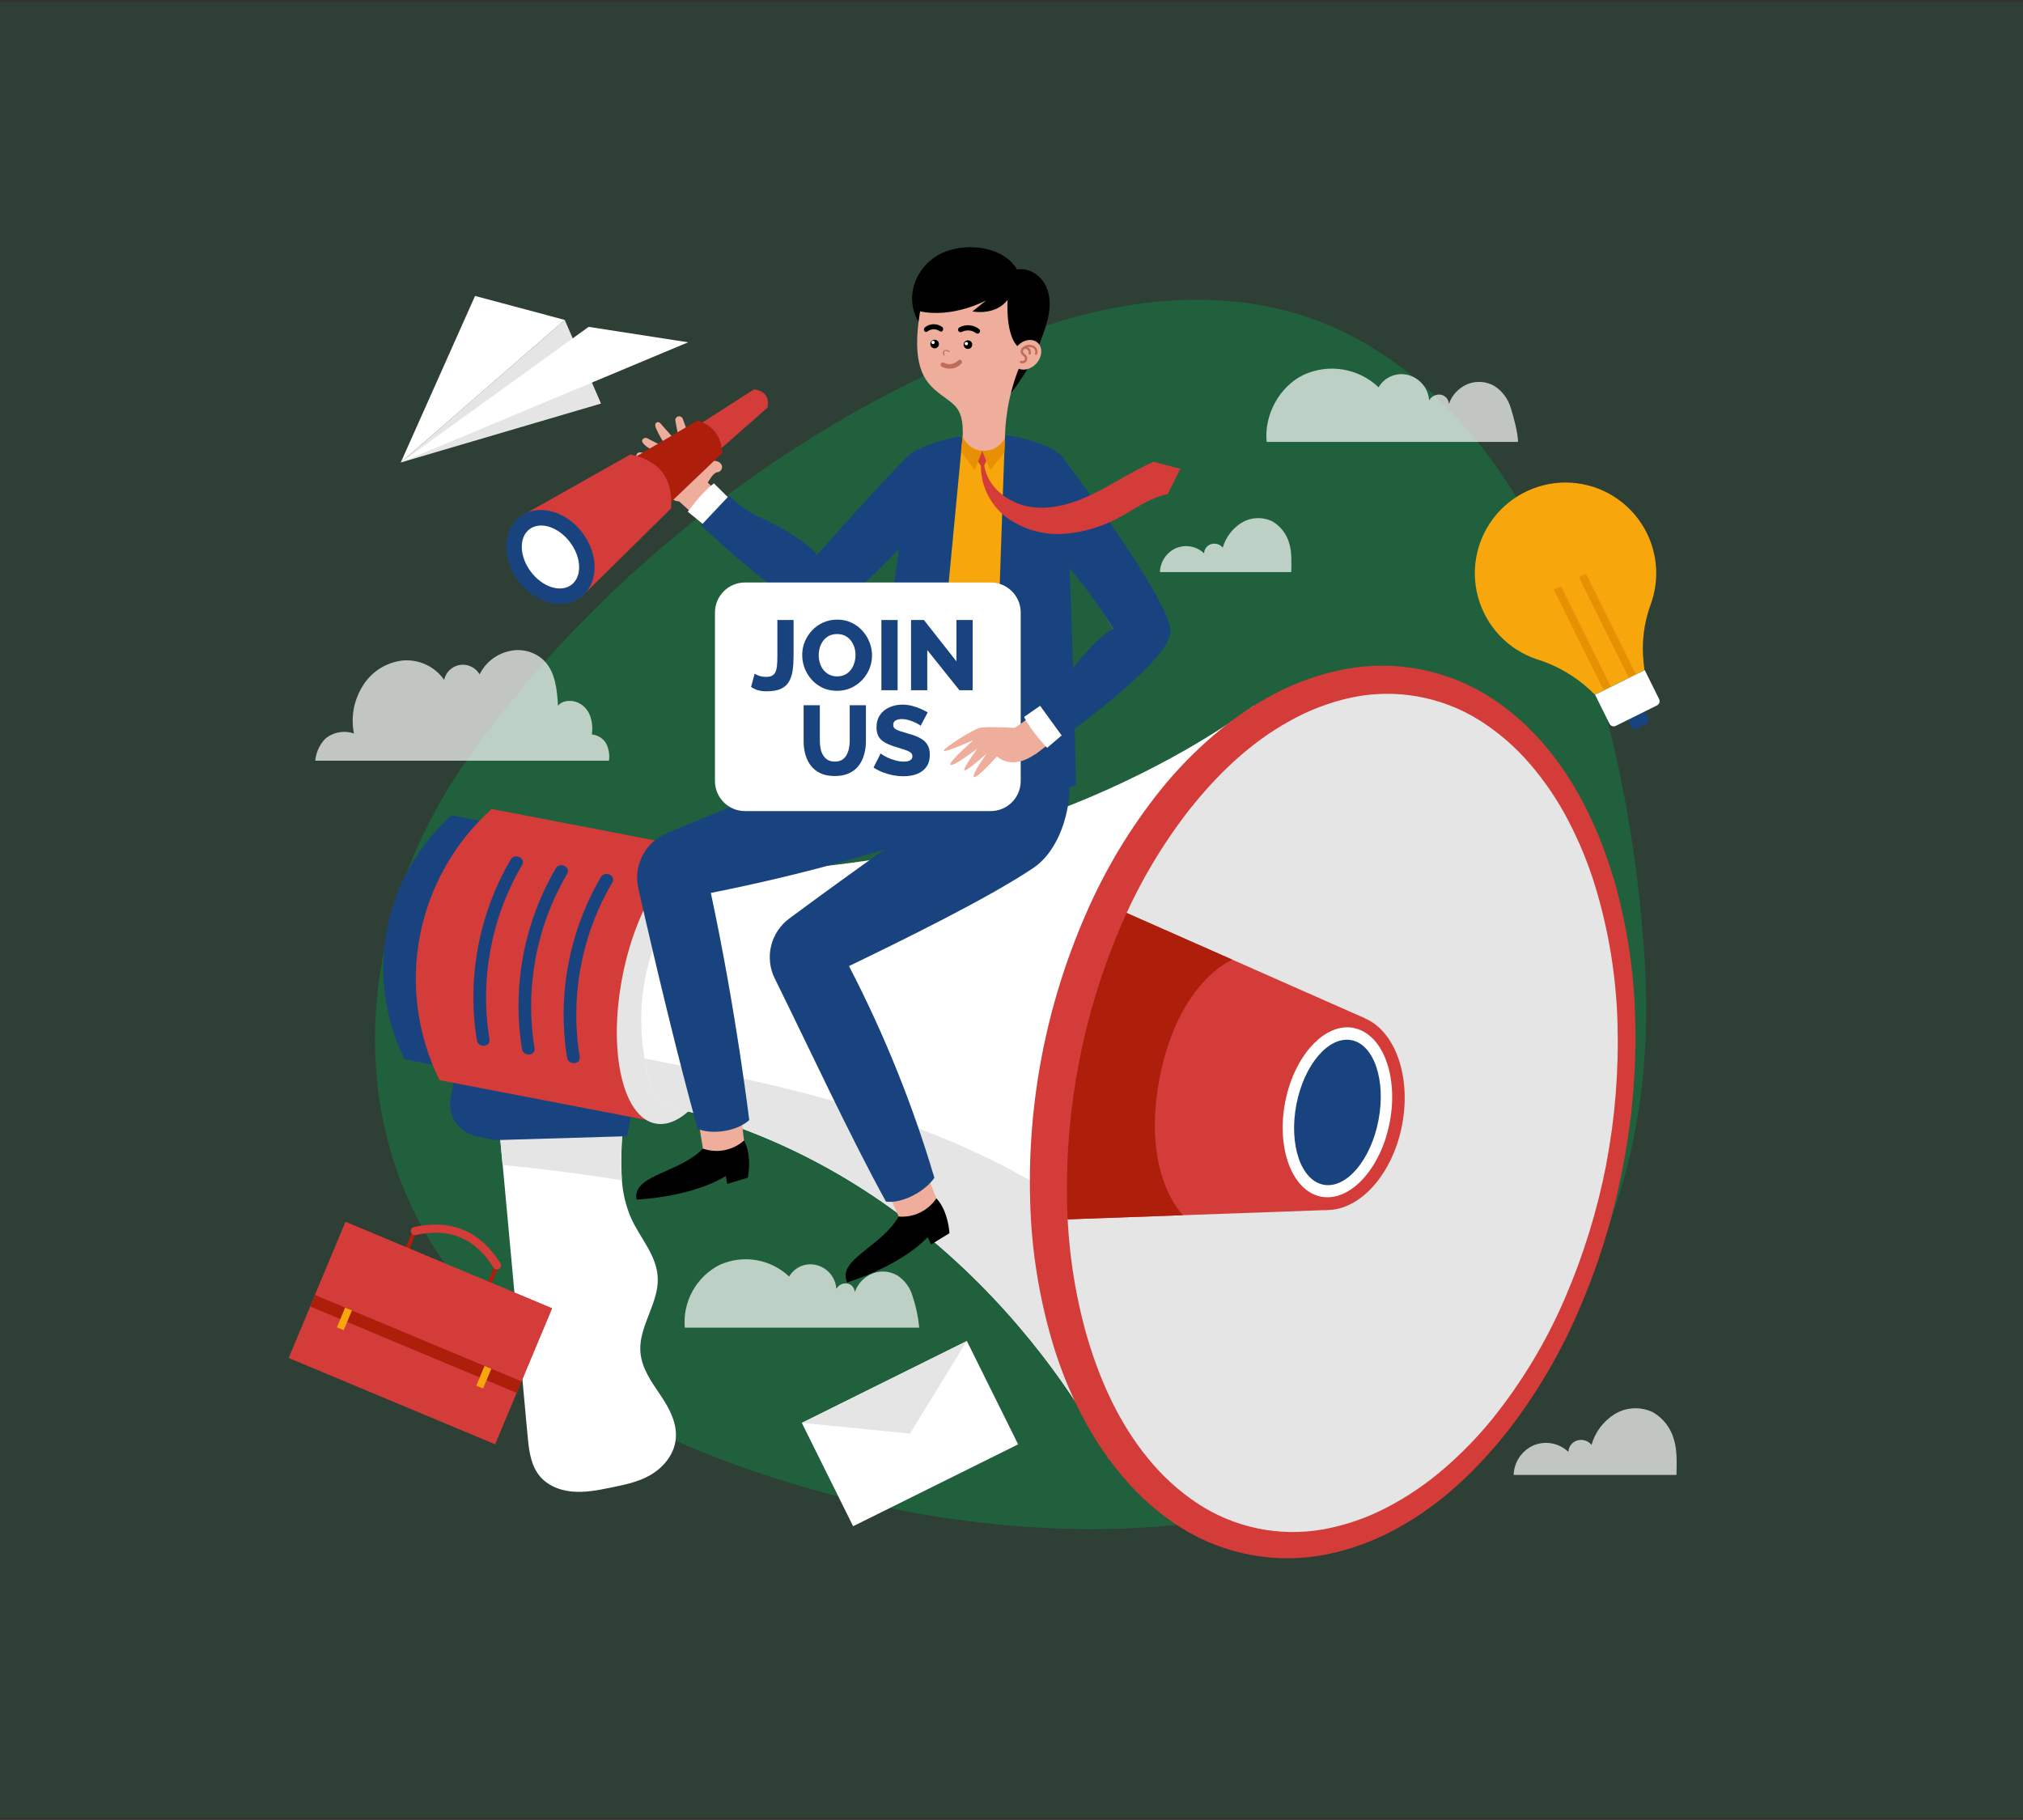 <svg width="458" height="412" viewBox="0 0 458 412" fill="none" xmlns="http://www.w3.org/2000/svg">
<rect x="0" y="0" width="458" height="412" fill="#333333" stroke="none"/>
<g clip-path="url(#clip0_3_3556)">
<rect width="458" height="411" transform="translate(0 0.5)" fill="#00b14f" fill-opacity="0.1"/>
<path d="M126.578 311.283C119.024 305.999 112.138 299.82 106.07 292.88C75.695 257.803 80.158 208.324 105.772 171.926C135.862 129.156 183.223 92.483 235.038 74.355C254.032 67.705 275.473 65.257 294.675 71.37C311.191 76.594 324.878 87.788 335.162 100.826C359.716 131.88 370.119 179.464 372.403 218.242C374.231 248.616 367.925 280.566 348.984 304.35C305.997 358.241 219.06 352.285 161.438 329.672C149.125 324.957 137.422 318.784 126.578 311.283Z" fill="#00b14f" fill-opacity="0.29"/>
<path opacity="0.7" d="M137.863 172.21H71.367C71.539 170.218 72.628 167.8 74.352 166.71C75.204 166.174 76.165 165.835 77.165 165.72C78.165 165.605 79.178 165.717 80.129 166.046C79.4 162.383 80.086 158.581 82.047 155.403C82.995 153.81 84.295 152.453 85.847 151.438C87.399 150.423 89.162 149.775 91.002 149.545C92.839 149.354 94.694 149.658 96.374 150.425C98.054 151.193 99.498 152.397 100.555 153.911C100.737 153.055 101.173 152.273 101.807 151.67C102.441 151.067 103.243 150.669 104.107 150.53C104.982 150.394 105.877 150.525 106.676 150.905C107.475 151.286 108.141 151.899 108.585 152.665C109.225 151.366 110.143 150.224 111.274 149.321C112.405 148.418 113.722 147.776 115.13 147.44C116.55 147.07 118.041 147.074 119.458 147.45C120.876 147.827 122.172 148.564 123.22 149.59C125.75 152.202 126.116 156.157 126.332 159.784C127.235 158.605 129.012 158.448 130.43 158.896C131.13 159.141 131.77 159.535 132.305 160.05C132.839 160.565 133.256 161.19 133.527 161.881C134.06 163.276 134.22 164.787 133.989 166.262C134.597 166.327 135.184 166.518 135.713 166.823C136.243 167.127 136.703 167.539 137.064 168.031C137.804 169.29 138.086 170.767 137.863 172.21Z" fill="white"/>
<path opacity="0.7" d="M343.679 100.035H286.766C286.147 93.96 289.654 87.483 295.154 84.848C297.94 83.571 301.044 83.158 304.066 83.662C307.089 84.166 309.891 85.564 312.11 87.677C312.762 86.551 313.764 85.67 314.963 85.166C316.162 84.662 317.492 84.564 318.752 84.885C320.058 85.219 321.225 85.956 322.087 86.992C322.949 88.028 323.461 89.31 323.551 90.654C323.809 90.188 324.205 89.812 324.685 89.58C325.165 89.347 325.704 89.269 326.23 89.356C326.722 89.454 327.166 89.714 327.492 90.094C327.818 90.474 328.007 90.953 328.029 91.453C328.381 90.421 328.955 89.478 329.711 88.691C330.466 87.905 331.385 87.293 332.402 86.9C333.383 86.529 334.435 86.385 335.48 86.479C336.525 86.573 337.534 86.904 338.432 87.445C340.195 88.627 341.48 90.397 342.059 92.438C342.694 94.445 343.642 97.938 343.679 100.035Z" fill="white"/>
<path opacity="0.7" d="M208.114 300.559H155.03C154.784 297.687 155.396 294.806 156.788 292.282C158.181 289.758 160.29 287.704 162.851 286.379C165.446 285.187 168.339 284.799 171.158 285.264C173.976 285.73 176.59 287.028 178.665 288.991C179.272 287.94 180.208 287.116 181.328 286.647C182.448 286.178 183.691 286.089 184.867 286.394C186.084 286.706 187.173 287.393 187.977 288.359C188.781 289.326 189.26 290.521 189.344 291.775C189.586 291.34 189.956 290.991 190.403 290.773C190.85 290.555 191.353 290.481 191.845 290.559C192.302 290.654 192.715 290.898 193.019 291.253C193.323 291.608 193.501 292.054 193.524 292.521C193.852 291.559 194.387 290.68 195.091 289.947C195.795 289.213 196.651 288.643 197.599 288.275C198.514 287.927 199.496 287.792 200.471 287.879C201.446 287.967 202.388 288.276 203.226 288.782C204.872 289.882 206.07 291.534 206.606 293.439C207.383 295.746 207.889 298.135 208.114 300.559Z" fill="white"/>
<path opacity="0.7" d="M292.34 129.507H262.607C262.641 128.347 263.005 127.221 263.655 126.26C264.305 125.3 265.215 124.544 266.279 124.081C267.334 123.647 268.493 123.527 269.614 123.736C270.736 123.945 271.773 124.475 272.6 125.26C272.615 124.787 272.778 124.331 273.068 123.957C273.358 123.583 273.758 123.31 274.212 123.178C274.678 123.037 275.175 123.037 275.64 123.179C276.105 123.321 276.518 123.599 276.824 123.977C277.497 121.633 279.019 119.624 281.093 118.342C282.135 117.716 283.317 117.359 284.531 117.305C285.746 117.25 286.955 117.499 288.049 118.029C289.907 119.111 291.274 120.871 291.862 122.939C292.504 124.969 292.377 127.38 292.34 129.507Z" fill="white"/>
<path opacity="0.7" d="M379.547 333.904H342.688C342.73 332.468 343.179 331.075 343.984 329.885C344.789 328.696 345.916 327.76 347.232 327.187C348.545 326.653 349.983 326.509 351.375 326.774C352.767 327.039 354.052 327.701 355.076 328.68C355.1 328.096 355.304 327.534 355.661 327.071C356.018 326.609 356.51 326.269 357.069 326.098C357.646 325.922 358.263 325.922 358.84 326.099C359.417 326.276 359.928 326.621 360.308 327.09C361.138 324.183 363.025 321.691 365.599 320.105C366.891 319.329 368.357 318.886 369.863 318.817C371.369 318.748 372.868 319.054 374.226 319.709C376.534 321.05 378.228 323.237 378.95 325.806C379.749 328.277 379.592 331.269 379.547 333.904Z" fill="white"/>
<path d="M152.945 326.12C152.49 329.471 150.087 332.262 147.303 333.889C144.52 335.516 141.4 336.128 138.348 336.755C135.295 337.382 132.333 337.956 129.332 337.643C126.332 337.329 123.287 336.008 121.601 333.351C120.026 330.956 119.705 327.844 119.429 324.881L113.809 263.722C113.615 261.669 113.436 259.602 113.242 257.55C122.377 255.102 132.034 252.273 141.176 254.012C140.678 258.384 140.55 262.791 140.796 267.184C141 270.195 141.727 273.147 142.945 275.909C145.02 280.431 148.774 284.312 148.915 289.409C149.087 295.066 144.669 300.201 144.967 305.828C145.176 309.612 147.445 312.768 149.49 315.784C151.535 318.799 153.475 322.351 152.945 326.12Z" fill="white"/>
<path d="M140.759 267.184C131.803 265.761 122.807 264.607 113.772 263.722C113.578 261.669 113.399 259.602 113.205 257.55C122.34 255.102 131.997 252.273 141.139 254.012C140.641 258.384 140.513 262.791 140.759 267.184Z" fill="#E5E5E5"/>
<path d="M143.14 251.124L141.969 257.221L112.176 258.102L107.99 257.296C107.019 257.117 106.094 256.747 105.268 256.209C104.442 255.67 103.73 254.972 103.175 254.157C102.62 253.342 102.232 252.424 102.033 251.458C101.835 250.491 101.83 249.495 102.019 248.527L103.004 243.407L143.14 251.124Z" fill="#19437F"/>
<path d="M135.858 248.325L91.594 239.81C87.085 230.711 85.68 220.384 87.596 210.411C89.511 200.437 94.64 191.366 102.199 184.584L146.463 193.107L135.858 248.325Z" fill="#19437F"/>
<path d="M148.7 253.997L99.504 244.527C94.494 234.41 92.936 222.931 95.069 211.845C97.203 200.759 102.91 190.677 111.318 183.143L160.522 192.614L148.7 253.997Z" fill="#D33C39"/>
<path d="M167.736 226.322C171.016 209.406 167.669 194.528 160.261 193.092C152.853 191.655 144.189 204.205 140.909 221.121C137.629 238.038 140.976 252.916 148.384 254.352C155.792 255.788 164.456 243.239 167.736 226.322Z" fill="#E5E5E5"/>
<path d="M283.548 248.124L267.436 288.894L251.054 330.307C251.054 330.307 221.762 268.095 153.259 250.93C151.741 250.544 150.356 249.755 149.25 248.646C148.143 247.537 147.358 246.15 146.975 244.631C146.542 242.937 146.184 241.265 145.915 239.594C143.577 225.548 146.754 212.558 155.446 200.622C157.319 198.055 160.446 197.069 163.61 197.107C235.614 197.965 283.854 159.724 283.854 159.724L283.548 248.124Z" fill="white"/>
<path d="M365.871 264.499C376.246 210.621 356.949 161.608 322.769 155.026C288.589 148.444 252.47 186.785 242.095 240.664C231.719 294.542 251.017 343.555 285.197 350.137C319.377 356.719 355.496 318.378 365.871 264.499Z" fill="#E5E5E5"/>
<path d="M302.789 251.833L300.603 273.924L267.833 275.103L237.548 276.185C237.548 276.185 236.712 257.154 240.063 239.758C243.414 222.362 251.257 204.995 251.257 204.995L278.975 217.242L308.969 230.496L302.789 251.833Z" fill="#D33C39"/>
<path d="M262.526 244.086C258.31 265.99 267.833 275.103 267.833 275.103L237.548 276.185C237.548 276.185 236.712 257.154 240.063 239.758C243.414 222.362 251.257 204.995 251.257 204.995L278.975 217.242C278.975 217.242 266.75 222.168 262.526 244.086Z" fill="#AD1E0B"/>
<path d="M316.044 254.397C318.226 243.069 314.065 232.743 306.752 231.335C299.438 229.927 291.741 237.968 289.559 249.297C287.378 260.625 291.538 270.951 298.852 272.359C306.165 273.768 313.863 265.726 316.044 254.397Z" fill="white"/>
<path d="M298.573 273.744C290.498 272.185 285.826 261.095 288.125 249.012C290.423 236.929 298.916 228.369 306.984 229.922C315.051 231.474 319.738 242.571 317.432 254.654C315.126 266.737 306.685 275.297 298.573 273.744ZM306.469 232.698C299.939 231.437 292.983 238.989 290.953 249.519C288.923 260.05 292.588 269.67 299.11 270.908C305.633 272.147 312.603 264.617 314.626 254.079C316.648 243.542 312.999 233.981 306.469 232.728V232.698Z" fill="#D33C39"/>
<path d="M312.08 253.624C310.341 262.662 304.773 269.184 299.639 268.199C294.504 267.214 291.758 259.08 293.497 250.042C295.236 241.004 300.81 234.511 305.937 235.467C311.065 236.422 313.826 244.579 312.08 253.624Z" fill="#19437F"/>
<path d="M249.922 321.082C245.772 312.978 241.959 304.664 240.22 295.708C239.22 290.618 239.787 285.439 239.302 280.304C238.981 276.924 238.22 273.521 238.317 270.125C235.332 268.403 232.326 266.724 229.301 265.087C203.479 251.236 174.956 245.243 145.939 239.631C146.208 241.303 146.566 242.974 146.999 244.669C147.381 246.187 148.167 247.575 149.274 248.683C150.38 249.792 151.765 250.581 153.283 250.967C221.786 268.08 251.049 330.322 251.049 330.322L252.638 326.314C251.713 324.573 250.807 322.829 249.922 321.082Z" fill="#E5E5E5"/>
<path d="M367.383 264.266C365.357 275.009 362.174 285.501 357.89 295.559C353.657 305.698 348.104 315.233 341.375 323.918C334.568 332.538 326.449 340.404 316.568 345.852C311.61 348.635 306.257 350.649 300.694 351.822C289.237 354.201 277.304 352.062 267.386 345.852C262.526 342.774 258.162 338.974 254.446 334.583C250.755 330.273 247.577 325.55 244.975 320.508C242.381 315.521 240.243 310.311 238.587 304.94C235.326 294.266 233.524 283.2 233.228 272.043C232.56 249.782 236.821 227.648 245.706 207.226C250.113 196.977 255.887 187.372 262.871 178.673C266.41 174.305 270.334 170.263 274.596 166.598C278.883 162.881 283.586 159.673 288.611 157.038C293.701 154.361 299.166 152.469 304.821 151.425C316.337 149.346 328.211 151.781 337.979 158.224C342.707 161.381 346.929 165.236 350.502 169.658C357.659 178.382 362.279 188.696 365.428 199.226C368.448 209.789 370.062 220.705 370.227 231.69C370.457 242.62 369.504 253.542 367.383 264.266ZM363.652 263.52C365.645 253.058 366.5 242.411 366.204 231.765C365.923 221.157 364.208 210.636 361.107 200.487C359.562 195.463 357.563 190.59 355.137 185.927C352.752 181.303 349.837 176.972 346.45 173.023C343.126 169.13 339.234 165.762 334.904 163.03C326.306 157.662 315.967 155.822 306.045 157.896C301.106 158.953 296.355 160.752 291.955 163.232C282.999 168.15 275.446 175.449 269.051 183.576C262.666 191.832 257.396 200.893 253.378 210.525C245.203 229.909 241.183 250.792 241.579 271.826C241.732 282.26 243.257 292.628 246.117 302.664C249.042 312.582 253.371 322.179 259.834 330.06C262.998 333.994 266.74 337.426 270.931 340.24C279.371 345.863 289.66 348.003 299.642 346.21C304.675 345.284 309.539 343.601 314.068 341.218C318.679 338.811 322.994 335.876 326.926 332.471C330.915 329.041 334.586 325.259 337.897 321.172C344.542 312.898 350.039 303.766 354.241 294.021C358.472 284.234 361.63 274.017 363.659 263.55L363.652 263.52Z" fill="#D33C39"/>
<path d="M131.238 239.213C129.029 225.623 131.634 211.689 138.604 199.816C139.536 198.234 136.969 196.98 136.044 198.554C128.829 210.885 126.122 225.339 128.387 239.444C128.685 241.228 131.536 241.034 131.238 239.213Z" fill="#19437F"/>
<path d="M121.019 237.25C118.809 223.661 121.414 209.726 128.385 197.853C129.325 196.263 126.758 195.01 125.825 196.584C118.609 208.922 115.905 223.385 118.176 237.497C118.467 239.273 121.318 239.071 121.019 237.25Z" fill="#19437F"/>
<path d="M110.81 235.258C108.601 221.668 111.206 207.734 118.176 195.86C119.109 194.278 116.541 193.024 115.616 194.599C108.401 206.929 105.694 221.384 107.959 235.489C108.257 237.31 111.101 237.101 110.81 235.258Z" fill="#19437F"/>
<path d="M159.142 260.027C153.731 265.639 143.044 265.96 144.111 271.573C158 270.677 164.306 266.222 164.306 266.222L164.65 268.02L169.307 266.602C169.307 266.602 170.359 261.699 168.448 258.191L159.142 260.027Z" fill="black"/>
<path d="M159.141 260.027C160.715 260.577 162.408 260.696 164.044 260.374C165.68 260.051 167.2 259.298 168.448 258.191L167.559 251.027L157.984 252.893L159.141 260.027Z" fill="#EFAD9C"/>
<path d="M160.932 202.144C207.329 192.912 231.136 180.569 231.136 180.569L212.307 165.516C212.307 165.516 186.686 173.494 150.901 188.651C148.545 189.647 146.615 191.44 145.447 193.715C144.279 195.991 143.949 198.605 144.513 201.099C148.334 217.996 153.513 239.609 157.946 255.579C161.387 256.923 166.857 256.094 169.633 253.564C169.596 253.542 166.745 229.287 160.932 202.144Z" fill="#19437F"/>
<path d="M203.457 275.401C199.628 282.193 189.374 285.193 191.814 290.327C205.039 285.969 210.017 280.066 210.017 280.066L210.8 281.722L214.95 279.178C214.95 279.178 214.733 274.162 211.965 271.252L203.457 275.401Z" fill="black"/>
<path d="M203.455 275.401C205.118 275.537 206.786 275.226 208.288 274.502C209.79 273.778 211.072 272.666 212.001 271.282L209.344 264.565L200.545 268.782L203.455 275.401Z" fill="#EFAD9C"/>
<path d="M192.21 218.705C204.21 212.906 223.621 203.405 233.883 196.532C239.906 192.509 242.592 183.278 242.13 176.068L241.383 163.971C241.383 163.971 209.897 184.815 178.694 207.935C176.638 209.453 175.181 211.645 174.579 214.129C173.978 216.612 174.269 219.228 175.403 221.518C183.082 237.041 192.568 257.52 200.583 272.02C204.24 272.52 209.442 269.737 211.539 266.625C206.63 250.075 200.157 234.029 192.21 218.705Z" fill="#19437F"/>
<path d="M181.179 136.604C171.059 130.104 163.835 122.566 153.872 113.61C153.872 113.61 152.775 108.752 158.141 107.132C166.507 116.431 177.403 118.633 185.007 125.663C189.485 121.357 194.903 116.745 198.224 111.909L219.628 104.199C219.628 104.199 210.359 119.126 189.545 136.149C188.378 137.1 186.939 137.657 185.436 137.739C183.933 137.821 182.442 137.423 181.179 136.604Z" fill="#EFAD9C"/>
<path d="M159.38 118.835L155.723 115.849C155.723 115.849 158.708 111.603 161.633 109.431L165.365 113.118L159.38 118.835Z" fill="white"/>
<path d="M225.07 100.729C225.07 100.729 193.292 137.731 186.523 138.492C179.754 139.253 158.738 118.924 158.738 118.924L165.067 112.207C167.041 114.19 169.337 115.822 171.858 117.036C176.269 118.902 182.665 122.7 184.993 125.603C184.993 125.603 204.979 102.991 206.949 102.155L208.091 101.602C213.136 99.386 222.226 100.752 225.07 100.729Z" fill="#19437F"/>
<path d="M144.051 103.043C144.024 103.271 144.086 103.501 144.226 103.684C144.365 103.866 144.57 103.987 144.798 104.02C146.201 104.356 147.619 104.632 149.044 104.834C148.843 106.531 149.043 108.251 149.626 109.857C149.895 110.647 150.332 111.371 150.907 111.978C151.481 112.584 152.18 113.06 152.955 113.372C154.619 113.902 156.627 113.028 157.895 111.969C158.967 110.993 159.888 109.864 160.627 108.618C160.791 108.364 160.963 108.11 161.142 107.871C161.239 107.752 161.328 107.64 161.433 107.528L161.56 107.394L161.604 107.349C161.724 107.245 161.851 107.155 161.978 107.058L162.179 106.968L162.351 106.909H162.492C162.676 106.867 162.849 106.789 163 106.677C163.205 106.521 163.353 106.303 163.423 106.056C163.493 105.808 163.481 105.544 163.388 105.304C163.217 104.926 162.903 104.63 162.515 104.483C161.784 104.237 160.989 104.263 160.276 104.558C159.367 104.926 158.576 105.538 157.992 106.327C157.94 106.073 157.88 105.827 157.821 105.58C157.008 101.894 155.913 98.276 154.544 94.759C154.463 94.569 154.316 94.415 154.131 94.324C153.946 94.233 153.734 94.212 153.534 94.263C153.334 94.314 153.159 94.435 153.041 94.604C152.922 94.773 152.868 94.979 152.888 95.184L153.701 99.483C153.791 99.953 153.873 100.416 153.955 100.886C152.512 99.234 151.067 97.587 149.619 95.945C149.328 95.617 149.044 95.43 148.656 95.647C148.268 95.863 148.29 96.393 148.447 96.796C149.175 98.503 150.121 100.108 151.261 101.573C149.813 100.826 147.932 100.013 146.529 99.207C146.338 99.121 146.122 99.108 145.922 99.172C145.723 99.235 145.553 99.37 145.447 99.55C145.208 99.946 145.551 100.296 145.857 100.632C146.731 101.513 148.343 102.207 149.335 102.953C148.163 102.767 146.104 102.677 144.947 102.401C144.746 102.387 144.547 102.444 144.384 102.561C144.22 102.678 144.103 102.848 144.051 103.043Z" fill="#EFAD9C"/>
<path d="M156.76 97.072L159.066 100.132L161.372 103.192L173.775 92.259C174.169 89.821 173.139 88.455 170.686 88.162L156.76 97.072Z" fill="#D33C39"/>
<path d="M140.85 105.207L145.014 110.722L149.171 116.245L163.507 102.58C163.351 98.849 161.5 96.371 157.932 95.192L140.85 105.207Z" fill="#AD1E0B"/>
<path d="M117.744 116.961L124.625 126.089L131.498 135.253L151.932 115.103C152.43 108.356 149.362 104.282 142.73 102.879L117.744 116.961Z" fill="#D33C39"/>
<path d="M131.871 120.626C135.67 125.671 135.506 132.201 131.498 135.216C127.49 138.231 121.177 136.589 117.378 131.552C113.579 126.514 113.743 119.976 117.744 116.961C121.744 113.946 128.072 115.588 131.871 120.626Z" fill="#19437F"/>
<path d="M129.365 132.39C131.815 130.544 131.676 126.23 129.057 122.754C126.438 119.278 122.329 117.956 119.88 119.802C117.431 121.647 117.569 125.961 120.188 129.437C122.808 132.913 126.916 134.235 129.365 132.39Z" fill="white"/>
<path d="M217.932 98.759L208.088 101.625C208.088 101.625 205.043 138.253 199.088 169.762C215.85 181.785 242.179 176.725 242.179 176.725C241.575 138.761 237.075 102.558 237.075 102.558C234.217 100.629 230.929 99.432 227.5 99.073L217.932 98.759Z" fill="#F7A60C"/>
<path d="M227.517 98.558C227.517 98.558 224.883 170.807 225.077 178.696C225.077 178.696 239.256 179.233 243.615 177.785C243.615 177.785 242.234 113.319 240.63 103.543C238.913 101.155 231.308 98.759 227.517 98.558Z" fill="#19437F"/>
<path d="M217.935 98.759C217.935 98.759 211.517 165.852 210.629 176.3C210.629 176.3 199.979 173.673 197.24 168.158C197.24 168.158 205.651 108.58 206.942 102.185C210.375 100.402 214.097 99.243 217.935 98.759Z" fill="#19437F"/>
<path d="M224.286 131.865H168.664C164.909 131.865 161.865 134.909 161.865 138.664V176.815C161.865 180.57 164.909 183.614 168.664 183.614H224.286C228.041 183.614 231.085 180.57 231.085 176.815V138.664C231.085 134.909 228.041 131.865 224.286 131.865Z" fill="white"/>
<path d="M170.845 152.516C170.994 152.62 171.308 152.769 171.785 152.964C172.278 153.143 172.853 153.232 173.509 153.232C174.032 153.232 174.457 153.143 174.786 152.964C175.129 152.784 175.383 152.516 175.547 152.158C175.726 151.784 175.845 151.307 175.905 150.725C175.965 150.128 175.995 149.411 175.995 148.575V140.358H179.666V148.441C179.666 149.635 179.599 150.725 179.465 151.71C179.331 152.695 179.054 153.553 178.636 154.284C178.233 155.001 177.621 155.553 176.801 155.941C175.98 156.314 174.883 156.501 173.509 156.501C172.808 156.501 172.173 156.419 171.606 156.255C171.039 156.091 170.517 155.844 170.039 155.516L170.845 152.516Z" fill="#19437F"/>
<path d="M189.498 156.389C188.304 156.389 187.222 156.165 186.252 155.717C185.297 155.255 184.468 154.643 183.767 153.881C183.08 153.105 182.55 152.24 182.177 151.284C181.804 150.314 181.617 149.314 181.617 148.284C181.617 147.224 181.811 146.217 182.199 145.262C182.602 144.306 183.155 143.456 183.856 142.709C184.573 141.948 185.416 141.351 186.386 140.918C187.356 140.485 188.416 140.269 189.565 140.269C190.745 140.269 191.812 140.5 192.767 140.963C193.737 141.411 194.566 142.023 195.252 142.799C195.954 143.575 196.491 144.448 196.864 145.418C197.237 146.374 197.424 147.351 197.424 148.351C197.424 149.411 197.23 150.419 196.842 151.374C196.454 152.329 195.902 153.187 195.185 153.949C194.469 154.695 193.625 155.292 192.655 155.74C191.7 156.173 190.648 156.389 189.498 156.389ZM185.356 148.329C185.356 148.941 185.446 149.538 185.625 150.12C185.804 150.687 186.065 151.195 186.409 151.643C186.767 152.09 187.207 152.449 187.73 152.717C188.252 152.986 188.849 153.12 189.521 153.12C190.222 153.12 190.834 152.986 191.357 152.717C191.879 152.434 192.312 152.06 192.655 151.598C192.998 151.135 193.252 150.62 193.416 150.053C193.596 149.471 193.685 148.881 193.685 148.284C193.685 147.672 193.596 147.083 193.416 146.515C193.237 145.948 192.969 145.441 192.61 144.993C192.252 144.53 191.812 144.172 191.289 143.918C190.767 143.665 190.177 143.538 189.521 143.538C188.819 143.538 188.207 143.672 187.685 143.941C187.177 144.209 186.744 144.575 186.386 145.038C186.043 145.486 185.782 146.001 185.603 146.583C185.438 147.15 185.356 147.732 185.356 148.329Z" fill="#19437F"/>
<path d="M199.546 156.255V140.358H203.218V156.255H199.546Z" fill="#19437F"/>
<path d="M209.93 147.165V156.255H206.258V140.358H209.169L216.535 149.717V140.358H220.206V156.255H217.206L209.93 147.165Z" fill="#19437F"/>
<path d="M188.989 175.681C187.72 175.681 186.638 175.472 185.742 175.054C184.847 174.621 184.115 174.039 183.548 173.308C182.996 172.562 182.585 171.718 182.317 170.778C182.063 169.823 181.936 168.823 181.936 167.778V159.651H185.608V167.778C185.608 168.375 185.668 168.957 185.787 169.524C185.906 170.076 186.1 170.569 186.369 171.002C186.638 171.435 186.981 171.778 187.399 172.032C187.832 172.285 188.362 172.412 188.989 172.412C189.63 172.412 190.168 172.285 190.601 172.032C191.033 171.763 191.377 171.412 191.631 170.979C191.884 170.532 192.071 170.032 192.19 169.479C192.31 168.927 192.369 168.36 192.369 167.778V159.651H196.041V167.778C196.041 168.882 195.899 169.912 195.616 170.867C195.347 171.823 194.929 172.666 194.362 173.397C193.795 174.114 193.063 174.674 192.168 175.077C191.287 175.48 190.227 175.681 188.989 175.681Z" fill="#19437F"/>
<path d="M208.424 164.307C208.379 164.233 208.222 164.121 207.954 163.972C207.685 163.807 207.349 163.636 206.946 163.457C206.543 163.278 206.103 163.121 205.625 162.987C205.148 162.852 204.67 162.785 204.192 162.785C203.565 162.785 203.08 162.897 202.737 163.121C202.394 163.33 202.222 163.658 202.222 164.106C202.222 164.464 202.349 164.748 202.603 164.957C202.871 165.166 203.252 165.352 203.745 165.516C204.237 165.666 204.842 165.845 205.558 166.054C206.573 166.322 207.454 166.651 208.2 167.039C208.946 167.412 209.514 167.897 209.902 168.494C210.305 169.091 210.506 169.882 210.506 170.867C210.506 171.763 210.342 172.524 210.014 173.151C209.685 173.763 209.237 174.263 208.67 174.651C208.118 175.024 207.484 175.301 206.767 175.48C206.051 175.644 205.312 175.726 204.551 175.726C203.774 175.726 202.976 175.651 202.155 175.502C201.349 175.338 200.573 175.114 199.827 174.83C199.08 174.532 198.394 174.174 197.767 173.756L199.379 170.554C199.438 170.629 199.632 170.77 199.961 170.979C200.289 171.173 200.692 171.382 201.17 171.606C201.662 171.815 202.207 172.002 202.804 172.166C203.401 172.33 204.006 172.412 204.618 172.412C205.275 172.412 205.76 172.308 206.073 172.099C206.401 171.89 206.566 171.599 206.566 171.226C206.566 170.823 206.394 170.509 206.051 170.285C205.722 170.061 205.267 169.86 204.685 169.681C204.118 169.502 203.461 169.3 202.715 169.076C201.745 168.778 200.939 168.442 200.297 168.069C199.67 167.696 199.2 167.24 198.886 166.703C198.588 166.166 198.438 165.494 198.438 164.688C198.438 163.569 198.7 162.628 199.222 161.867C199.759 161.091 200.476 160.509 201.371 160.121C202.267 159.718 203.245 159.516 204.304 159.516C205.051 159.516 205.767 159.606 206.454 159.785C207.155 159.964 207.804 160.188 208.402 160.457C209.013 160.725 209.558 160.994 210.036 161.263L208.424 164.307Z" fill="#19437F"/>
<path d="M262.152 148.09C253.898 156.844 245.137 162.553 234.487 170.688C234.487 170.688 229.509 170.874 228.912 165.299C239.584 158.792 243.756 148.485 252.047 142.321C248.652 137.097 245.107 130.955 240.965 126.798L240.853 107.871C240.853 107.871 250.309 116.2 263.19 139.798C263.916 141.112 264.207 142.623 264.021 144.113C263.834 145.603 263.18 146.995 262.152 148.09Z" fill="#EFAD9C"/>
<path d="M231.443 164.874C231.443 164.874 223.421 164.359 221.786 164.777C220.152 165.195 213.413 169.479 213.696 169.956C213.98 170.434 220.413 167.523 220.413 167.523C220.413 167.523 214.659 172.553 215.189 173.128C215.719 173.703 221.271 169.479 221.271 169.479C221.271 169.479 217.943 173.956 218.338 174.374C218.734 174.792 223.435 170.538 223.435 170.538C223.435 170.538 219.786 175.509 220.525 175.889C221.264 176.27 225.697 171.225 225.697 171.225C225.697 171.225 229.346 175.046 235.585 169.807L231.443 164.874Z" fill="#EFAD9C"/>
<path d="M240.645 166.247L237.07 169.292C237.07 169.292 233.443 165.561 231.846 162.299L236.152 159.314L240.645 166.247Z" fill="white"/>
<path d="M240.605 103.543C240.605 103.543 265.495 136.38 264.995 143.186C264.495 149.993 240.643 166.896 240.643 166.896L235.225 159.433C237.528 157.858 239.547 155.902 241.195 153.649C243.844 149.657 248.748 144.074 252.031 142.313C252.031 142.313 241.911 126.089 236.113 123.103C236.143 123.111 239.605 109.133 240.605 103.543Z" fill="#19437F"/>
<path d="M222.39 102.08L220.636 106.409L217.576 102.222L217.934 98.759C218.279 99.682 218.883 100.487 219.673 101.076C220.463 101.665 221.407 102.013 222.39 102.08Z" fill="#E89003"/>
<path d="M222.391 102.08L224.152 106.409L227.376 102.513L227.503 99.073C226.6 101.117 224.45 101.894 222.391 102.08Z" fill="#E89003"/>
<path d="M261.162 104.55C256.542 106.535 252.348 109.394 247.848 111.633C243.348 113.872 238.295 115.506 233.325 114.752C228.354 113.999 223.563 110.334 222.832 105.364L223.309 104.364L222.376 102.08L221.406 104.468L222.07 105.431C222.064 107.741 222.606 110.02 223.652 112.08C224.698 114.141 226.217 115.923 228.086 117.282C231.888 119.961 236.511 121.219 241.146 120.835C245.753 120.436 250.214 119.019 254.206 116.685C257.497 114.857 260.654 112.558 264.356 111.879C265.304 109.954 266.274 108.05 267.229 106.125C265.266 105.655 263.154 105.021 261.162 104.55Z" fill="#D33C39"/>
<path d="M236.966 65.153C235.892 62.481 233.041 60.511 230.25 61.011C227.265 55.847 219.257 54.959 214.13 56.929C207.771 59.362 204.375 66.765 207.943 72.855C211.51 78.945 219.272 81.176 222.802 87.371C223.548 88.729 224.541 90.251 226.294 90.274C227.906 90.274 228.981 88.885 229.847 87.721C232.291 84.4 234.263 80.756 235.705 76.892C237.101 73.228 238.511 68.996 236.966 65.153Z" fill="black"/>
<path d="M229.817 66.161C225.75 58.1 210.458 60.317 209.078 66.579C206.227 79.452 207.906 84.833 211.406 88.012C215.458 91.684 218.197 91.318 217.959 98.759C218.335 99.703 218.978 100.516 219.81 101.099C220.641 101.683 221.625 102.012 222.64 102.045C223.655 102.078 224.658 101.815 225.526 101.287C226.394 100.759 227.089 99.989 227.526 99.073C227.633 93.137 228.919 87.282 231.31 81.848C231.31 81.848 231.467 69.489 229.817 66.161Z" fill="#EFAD9C"/>
<path d="M228.114 67.862C225.383 71.549 220.159 70.511 220.159 70.511L223.271 67.996C223.271 67.996 215.636 72.198 207.934 70.407C207.934 70.407 206.889 67.534 210.524 62.899C212.845 59.914 219.345 59.399 224.83 60.601C230.316 61.802 232.644 64.272 232.696 68.235C232.749 72.198 232.995 77.191 232.995 77.191L230.801 78.758C227.51 76.377 228.114 67.862 228.114 67.862Z" fill="black"/>
<path d="M220.114 78.079C220.102 78.271 220.034 78.455 219.918 78.609C219.801 78.762 219.643 78.878 219.461 78.941C219.28 79.005 219.084 79.014 218.897 78.966C218.711 78.919 218.543 78.818 218.413 78.675C218.284 78.533 218.2 78.355 218.171 78.165C218.142 77.975 218.17 77.781 218.251 77.606C218.332 77.432 218.463 77.285 218.627 77.185C218.791 77.085 218.981 77.035 219.173 77.042C219.304 77.046 219.432 77.077 219.55 77.132C219.668 77.187 219.775 77.265 219.862 77.362C219.95 77.459 220.017 77.572 220.06 77.695C220.104 77.818 220.122 77.949 220.114 78.079Z" fill="black"/>
<path d="M219.149 77.788C219.149 77.887 219.109 77.982 219.039 78.052C218.969 78.122 218.874 78.161 218.775 78.161C218.677 78.161 218.582 78.122 218.512 78.052C218.442 77.982 218.402 77.887 218.402 77.788C218.402 77.689 218.442 77.594 218.512 77.524C218.582 77.454 218.677 77.415 218.775 77.415C218.874 77.415 218.969 77.454 219.039 77.524C219.109 77.594 219.149 77.689 219.149 77.788Z" fill="white"/>
<path d="M212.575 77.833C212.582 77.968 212.561 78.103 212.513 78.229C212.465 78.355 212.392 78.47 212.297 78.567C212.203 78.663 212.089 78.739 211.964 78.79C211.838 78.84 211.704 78.864 211.569 78.86C211.434 78.856 211.301 78.824 211.179 78.766C211.057 78.708 210.948 78.625 210.86 78.523C210.771 78.421 210.705 78.301 210.665 78.172C210.625 78.043 210.612 77.907 210.627 77.773C210.655 77.529 210.773 77.305 210.959 77.144C211.144 76.983 211.383 76.898 211.629 76.906C211.874 76.913 212.108 77.013 212.283 77.184C212.458 77.356 212.563 77.588 212.575 77.833Z" fill="black"/>
<path d="M211.606 77.534C211.606 77.582 211.597 77.628 211.578 77.672C211.559 77.716 211.532 77.755 211.498 77.788C211.464 77.82 211.423 77.846 211.379 77.863C211.335 77.879 211.288 77.887 211.24 77.885C211.141 77.885 211.046 77.846 210.976 77.776C210.906 77.706 210.867 77.611 210.867 77.512C210.867 77.413 210.906 77.318 210.976 77.248C211.046 77.178 211.141 77.139 211.24 77.139C211.292 77.136 211.343 77.145 211.391 77.164C211.438 77.183 211.481 77.213 211.516 77.251C211.551 77.289 211.577 77.334 211.592 77.382C211.608 77.431 211.613 77.483 211.606 77.534Z" fill="white"/>
<path d="M213.353 74.056C212.781 73.615 212.075 73.381 211.352 73.393C210.63 73.405 209.932 73.663 209.375 74.124C209.267 74.223 209.196 74.357 209.176 74.503C209.156 74.648 209.186 74.797 209.263 74.922C209.297 74.98 209.343 75.031 209.397 75.069C209.452 75.108 209.515 75.134 209.581 75.146C209.647 75.158 209.715 75.156 209.78 75.139C209.845 75.122 209.905 75.091 209.957 75.049C210.191 74.857 210.46 74.715 210.75 74.63C211.04 74.546 211.344 74.521 211.644 74.556C211.944 74.587 212.236 74.676 212.502 74.818C212.741 74.945 212.972 75.161 213.249 75.019C213.315 74.981 213.372 74.927 213.413 74.862C213.498 74.742 213.539 74.596 213.528 74.449C213.517 74.302 213.455 74.163 213.353 74.056Z" fill="black"/>
<path d="M217.127 74.161C217.833 73.76 218.643 73.578 219.452 73.639C220.262 73.7 221.035 74.001 221.672 74.504C221.79 74.603 221.864 74.745 221.877 74.898C221.89 75.051 221.842 75.204 221.743 75.321C221.644 75.439 221.503 75.513 221.349 75.526C221.196 75.539 221.044 75.491 220.926 75.392C220.397 74.981 219.738 74.772 219.068 74.803C218.725 74.81 218.386 74.878 218.068 75.004C217.784 75.109 217.508 75.31 217.202 75.146C217.13 75.104 217.067 75.048 217.015 74.982C216.968 74.921 216.934 74.851 216.914 74.776C216.894 74.702 216.889 74.624 216.9 74.548C216.91 74.472 216.936 74.398 216.975 74.332C217.014 74.265 217.066 74.207 217.127 74.161Z" fill="black"/>
<path d="M214.807 83.452C214.243 83.437 213.692 83.283 213.202 83.005C213.144 82.971 213.093 82.927 213.053 82.874C213.012 82.821 212.982 82.761 212.965 82.696C212.947 82.632 212.943 82.565 212.952 82.498C212.96 82.432 212.982 82.368 213.015 82.311C213.048 82.252 213.092 82.201 213.145 82.159C213.197 82.118 213.257 82.087 213.322 82.069C213.387 82.051 213.454 82.046 213.521 82.054C213.587 82.062 213.651 82.084 213.709 82.117C214.217 82.389 214.798 82.489 215.367 82.403C215.936 82.317 216.462 82.049 216.866 81.639C216.907 81.586 216.957 81.541 217.015 81.508C217.072 81.475 217.136 81.453 217.202 81.445C217.268 81.437 217.335 81.442 217.399 81.46C217.463 81.478 217.523 81.508 217.575 81.549C217.633 81.59 217.682 81.643 217.718 81.704C217.754 81.765 217.777 81.832 217.785 81.903C217.794 81.973 217.787 82.044 217.767 82.112C217.746 82.18 217.711 82.242 217.665 82.296C217.302 82.686 216.858 82.992 216.364 83.192C215.871 83.392 215.339 83.481 214.807 83.452Z" fill="#C16B5B"/>
<path d="M213.702 80.519C213.675 80.517 213.649 80.507 213.628 80.49C213.606 80.472 213.591 80.449 213.583 80.422C213.367 79.579 213.658 79.31 213.941 79.228C214.116 79.195 214.297 79.2 214.47 79.244C214.642 79.288 214.803 79.369 214.941 79.482C214.969 79.502 214.988 79.531 214.995 79.564C215.002 79.597 214.996 79.632 214.979 79.661C214.954 79.683 214.922 79.695 214.889 79.695C214.856 79.695 214.824 79.683 214.8 79.661C214.69 79.572 214.563 79.507 214.427 79.469C214.291 79.432 214.148 79.424 214.008 79.445C213.755 79.519 213.695 79.81 213.829 80.325C213.834 80.341 213.835 80.358 213.833 80.375C213.831 80.392 213.826 80.408 213.817 80.422C213.809 80.437 213.798 80.45 213.785 80.46C213.771 80.47 213.756 80.478 213.74 80.482L213.702 80.519Z" fill="#C16B5B"/>
<path d="M234.644 82.266C233.293 83.758 231.226 84.139 230.024 83.064C228.823 81.99 228.95 79.892 230.3 78.377C231.651 76.862 233.726 76.512 234.92 77.586C236.114 78.661 236.002 80.728 234.644 82.266Z" fill="#EFAD9C"/>
<path d="M234.045 78.288C233.737 78.137 233.399 78.058 233.056 78.058C232.713 78.058 232.375 78.137 232.067 78.288C231.773 78.404 231.515 78.597 231.321 78.848C231.205 78.99 231.127 79.158 231.093 79.338C231.059 79.518 231.071 79.704 231.127 79.878C231.236 80.141 231.417 80.368 231.649 80.534C231.787 80.638 231.906 80.764 232 80.908C232.051 81.014 232.069 81.133 232.051 81.249C232.033 81.366 231.98 81.474 231.899 81.56C231.818 81.646 231.713 81.705 231.598 81.73C231.483 81.754 231.363 81.744 231.254 81.699C231.224 81.683 231.191 81.674 231.158 81.671C231.124 81.668 231.091 81.672 231.059 81.683C231.027 81.693 230.997 81.71 230.972 81.732C230.946 81.754 230.926 81.781 230.911 81.811C230.881 81.871 230.877 81.941 230.898 82.005C230.918 82.069 230.963 82.122 231.022 82.154C231.16 82.221 231.31 82.257 231.463 82.258C231.614 82.266 231.766 82.241 231.907 82.185C232.049 82.13 232.177 82.046 232.284 81.938C232.441 81.77 232.542 81.559 232.574 81.332C232.606 81.104 232.567 80.873 232.463 80.669C232.338 80.468 232.179 80.291 231.993 80.146C231.834 80.032 231.706 79.881 231.62 79.706C231.594 79.612 231.592 79.514 231.613 79.419C231.633 79.324 231.677 79.236 231.739 79.161C231.795 79.086 231.863 79.02 231.94 78.967C232.077 78.961 232.213 78.983 232.341 79.03C232.469 79.078 232.587 79.15 232.687 79.243C232.774 79.345 232.837 79.465 232.872 79.594C232.907 79.723 232.913 79.858 232.888 79.99C232.882 80.022 232.882 80.056 232.888 80.089C232.895 80.122 232.908 80.153 232.927 80.181C232.946 80.209 232.97 80.232 232.998 80.251C233.026 80.269 233.057 80.282 233.09 80.288H233.127C233.188 80.289 233.248 80.269 233.296 80.231C233.343 80.193 233.376 80.139 233.388 80.079C233.428 79.871 233.42 79.656 233.366 79.45C233.312 79.245 233.212 79.055 233.075 78.893C232.971 78.778 232.843 78.686 232.702 78.624C233.088 78.516 233.502 78.559 233.858 78.743C234.07 78.854 234.233 79.038 234.317 79.261C234.4 79.484 234.399 79.73 234.314 79.952C234.285 80.014 234.282 80.084 234.304 80.148C234.326 80.212 234.372 80.265 234.433 80.296C234.493 80.324 234.561 80.329 234.624 80.308C234.686 80.287 234.739 80.242 234.769 80.184C234.909 79.835 234.913 79.445 234.779 79.094C234.644 78.743 234.382 78.455 234.045 78.288Z" fill="#C16B5B"/>
<path d="M218.893 303.583L181.535 322.119L193.142 345.511L230.499 326.975L218.893 303.583Z" fill="white"/>
<path d="M181.537 322.112L206.016 324.545L218.89 303.582L181.537 322.112Z" fill="#E5E5E5"/>
<path d="M372.821 120.648C371.319 117.618 369.092 115.007 366.338 113.045C363.584 111.083 360.388 109.832 357.034 109.403C353.68 108.974 350.271 109.379 347.112 110.584C343.952 111.789 341.139 113.756 338.923 116.309C336.706 118.863 335.155 121.925 334.406 125.222C333.657 128.52 333.735 131.951 334.631 135.211C335.528 138.472 337.216 141.46 339.546 143.911C341.875 146.362 344.774 148.2 347.985 149.261C352.382 150.631 356.423 152.952 359.821 156.06L361.105 157.277L372.299 151.724L372.105 149.948C371.617 145.512 372.167 141.023 373.71 136.835C374.67 134.219 375.087 131.433 374.934 128.65C374.781 125.867 374.063 123.144 372.821 120.648Z" fill="#F7A60C"/>
<path d="M353.406 132.725L351.795 133.525L363.093 156.295L364.704 155.495L353.406 132.725Z" fill="#E89003"/>
<path d="M359.082 129.908L357.471 130.708L368.769 153.478L370.38 152.678L359.082 129.908Z" fill="#E89003"/>
<path d="M367.905 161.598L371.696 159.717L373.188 162.726C373.292 162.935 373.309 163.177 373.234 163.398C373.16 163.619 373 163.802 372.791 163.906L370.571 165.007C370.362 165.111 370.12 165.127 369.899 165.053C369.678 164.978 369.495 164.819 369.391 164.61L367.898 161.601L367.905 161.598Z" fill="#19437F"/>
<path d="M361.098 157.293L372.363 151.703L375.62 158.268C375.745 158.52 375.765 158.811 375.675 159.078C375.585 159.344 375.394 159.564 375.142 159.689L365.802 164.323C365.551 164.448 365.26 164.468 364.993 164.378C364.727 164.288 364.507 164.096 364.382 163.845L361.115 157.26L361.098 157.293Z" fill="white"/>
<path d="M127.853 72.422L136.07 91.356L90.732 104.699L127.853 72.422Z" fill="#E5E5E5"/>
<path d="M90.732 104.7L107.547 66.996L127.853 72.422L90.732 104.7Z" fill="white"/>
<path d="M90.732 104.7L133.264 73.997L155.795 77.489L90.732 104.7Z" fill="white"/>
<path d="M112.078 286.32L110.148 290.933L111.002 291.29L112.932 286.677L112.078 286.32Z" fill="#AD1E0B"/>
<path d="M93.465 278.537L91.535 283.15L92.389 283.507L94.319 278.894L93.465 278.537Z" fill="#AD1E0B"/>
<path d="M112.146 287.312C111.971 287.236 111.822 287.108 111.72 286.946C107.549 280.297 101.787 277.886 94.123 279.588C93.882 279.641 93.63 279.597 93.422 279.465C93.215 279.333 93.068 279.123 93.014 278.883C92.961 278.642 93.005 278.39 93.137 278.182C93.27 277.975 93.479 277.828 93.72 277.774C102.13 275.916 108.713 278.67 113.295 285.984C113.398 286.151 113.445 286.347 113.43 286.544C113.415 286.74 113.338 286.926 113.21 287.076C113.083 287.226 112.911 287.332 112.72 287.378C112.529 287.424 112.328 287.409 112.146 287.335V287.312Z" fill="#D33C39"/>
<path d="M124.98 296.174L78.238 276.622L65.356 307.418L112.098 326.97L124.98 296.174Z" fill="#D33C39"/>
<path d="M124.98 296.173L78.238 276.62L71.318 293.165L118.059 312.717L124.98 296.173Z" fill="#D33C39"/>
<path d="M118.058 312.72L71.316 293.168L70.228 295.77L116.969 315.323L118.058 312.72Z" fill="#AD1E0B"/>
<path d="M79.672 296.666L78.137 296.023L76.268 300.492L77.803 301.134L79.672 296.666Z" fill="#F7A60C"/>
<path d="M107.83 313.694L109.365 314.336L111.234 309.868L109.699 309.226L107.83 313.694Z" fill="#F7A60C"/>
</g>
<defs>
<clipPath id="clip0_3_3556">
<rect width="458" height="411" fill="white" transform="translate(0 0.5)"/>
</clipPath>
</defs>
</svg>

